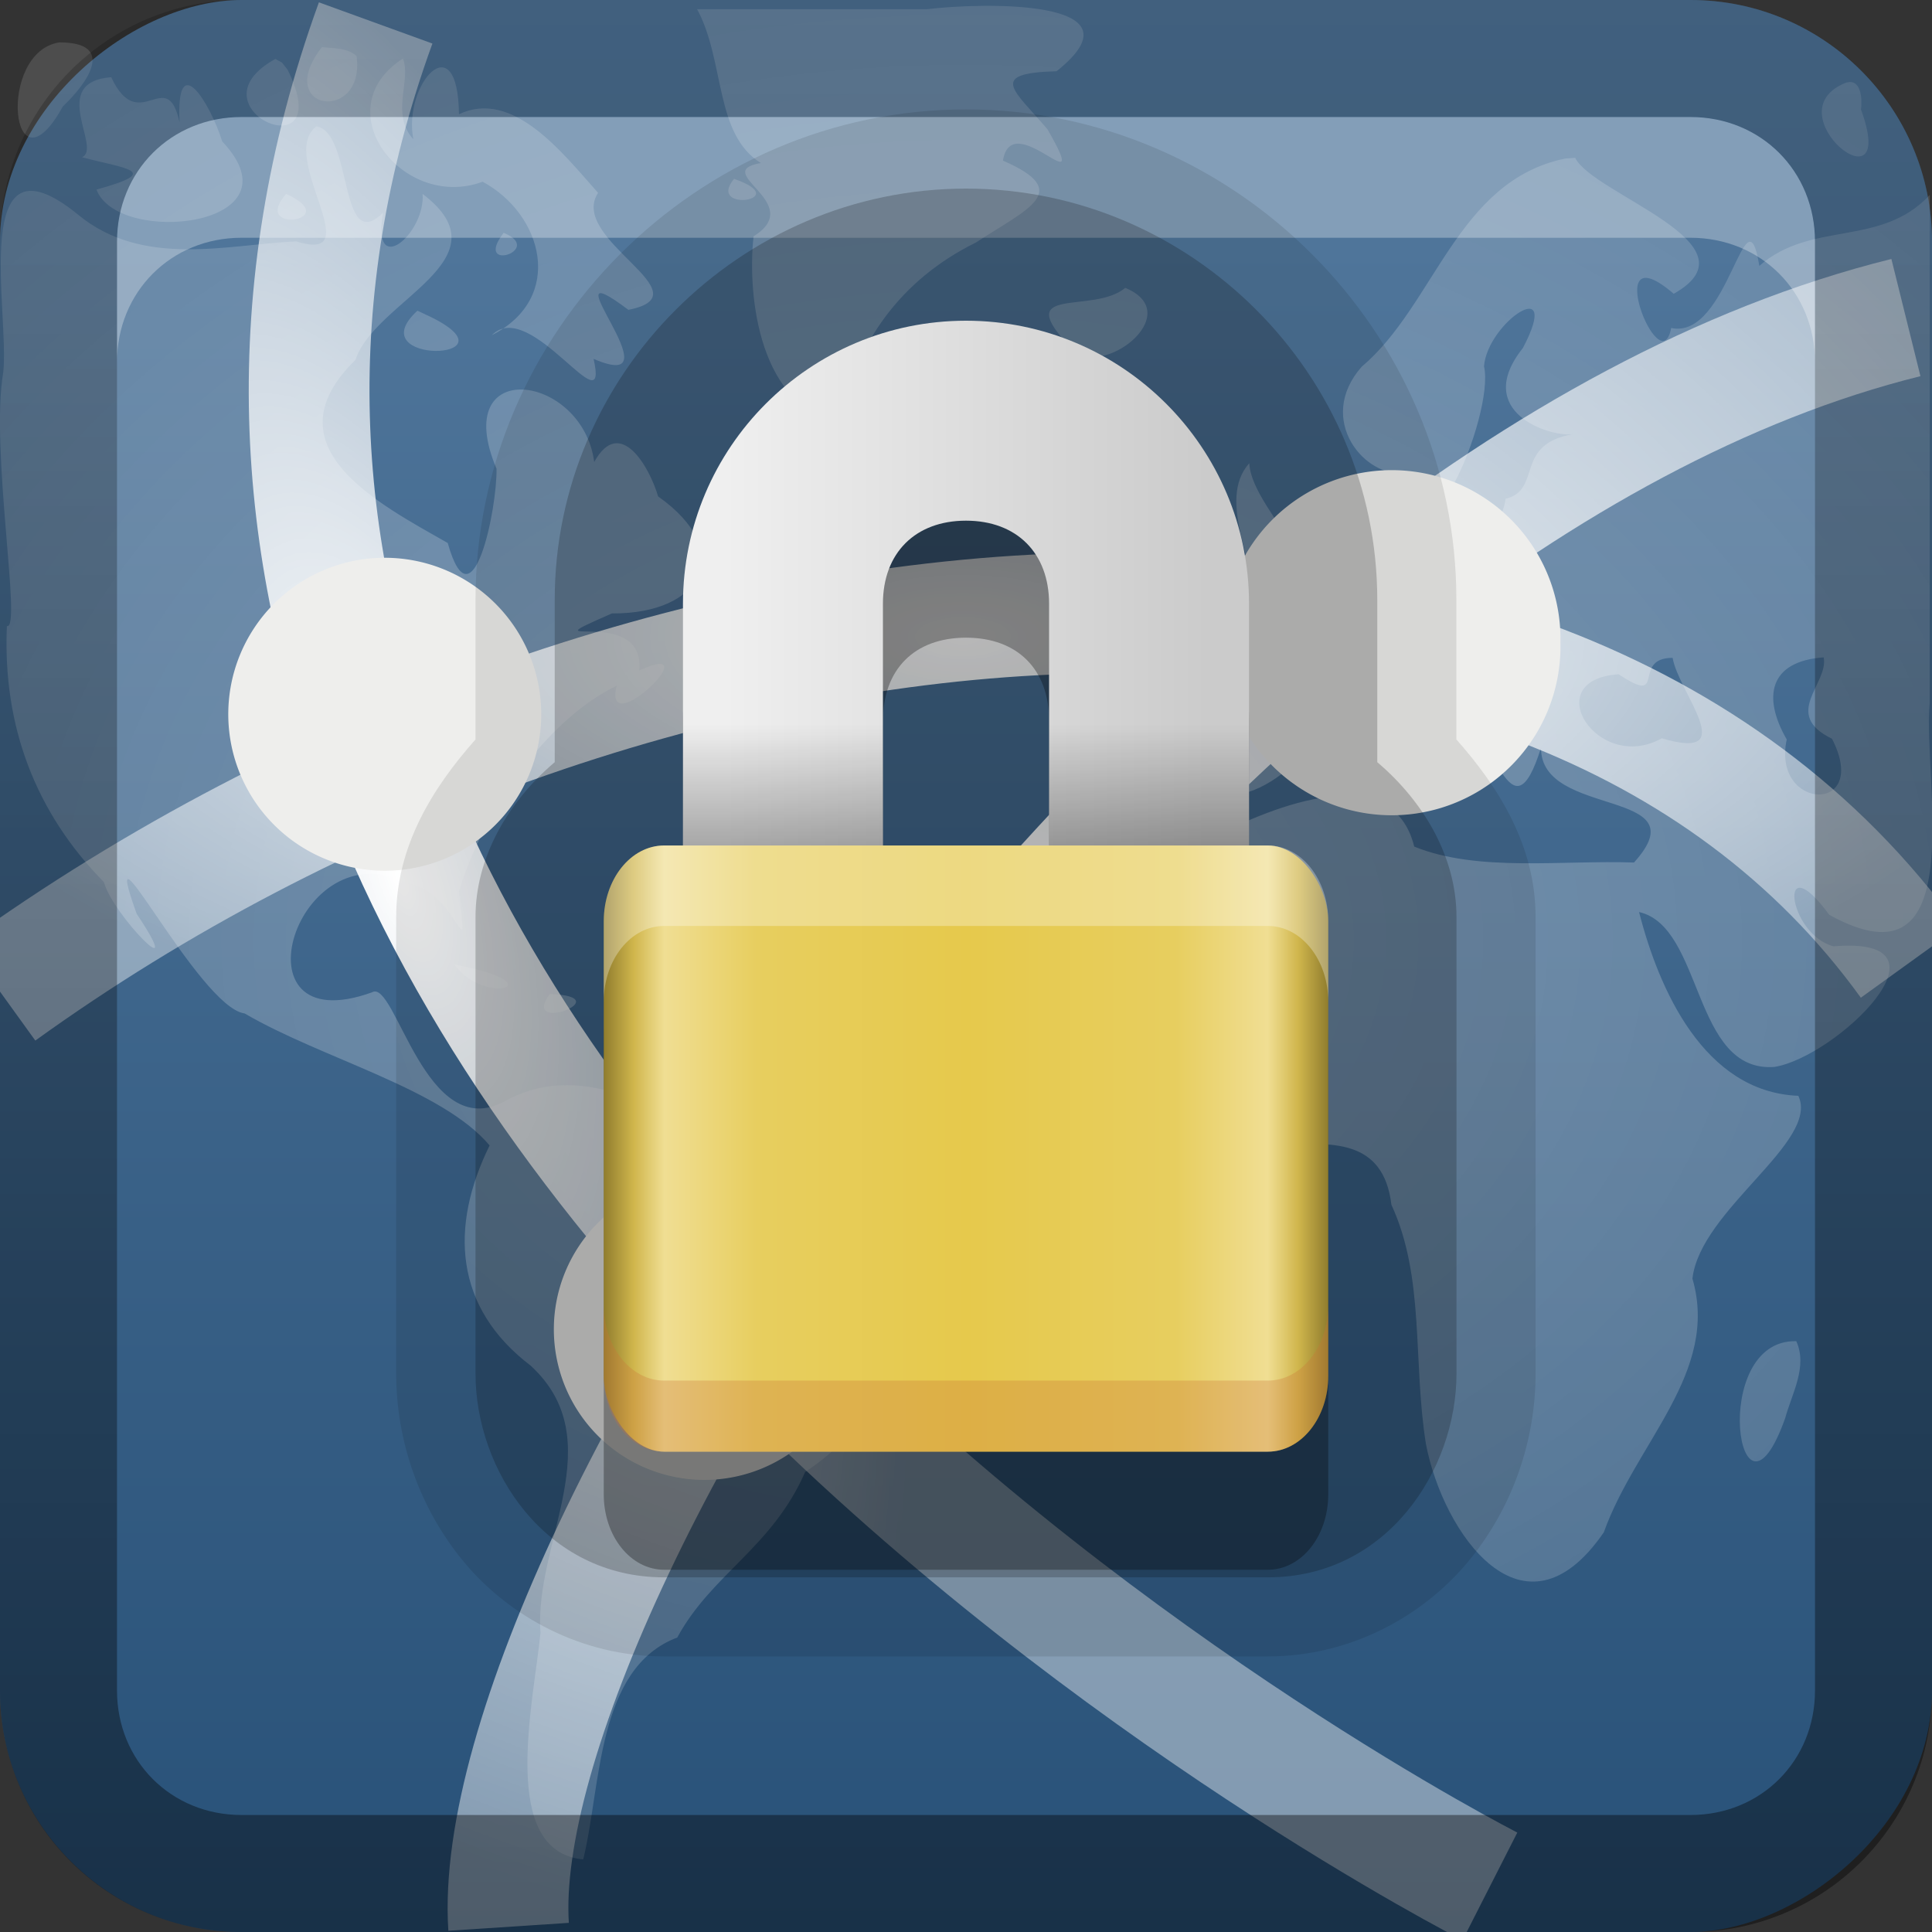 <?xml version="1.0" encoding="UTF-8" standalone="no"?>
<!-- Created with Inkscape (http://www.inkscape.org/) -->

<svg
   xmlns:dc="http://purl.org/dc/elements/1.1/"
   xmlns:cc="http://creativecommons.org/ns#"
   xmlns:rdf="http://www.w3.org/1999/02/22-rdf-syntax-ns#"
   xmlns:svg="http://www.w3.org/2000/svg"
   xmlns="http://www.w3.org/2000/svg"
   xmlns:xlink="http://www.w3.org/1999/xlink"
   xmlns:sodipodi="http://sodipodi.sourceforge.net/DTD/sodipodi-0.dtd"
   xmlns:inkscape="http://www.inkscape.org/namespaces/inkscape"
   width="16"
   height="16"
   id="svg2"
   sodipodi:version="0.32"
   inkscape:version="0.48.1 r9760"
   version="1.0"
   sodipodi:docname="network-vpn.svg"
   inkscape:output_extension="org.inkscape.output.svg.inkscape"
   style="display:inline">
  <rect width="100%" height="100%" fill="#333333" stroke="none"/>
  <defs
     id="defs4">
    <inkscape:perspective
       sodipodi:type="inkscape:persp3d"
       inkscape:vp_x="0 : 8 : 1"
       inkscape:vp_y="0 : 1000 : 0"
       inkscape:vp_z="16 : 8 : 1"
       inkscape:persp3d-origin="8 : 5.3333333 : 1"
       id="perspective35" />
    <linearGradient
       inkscape:collect="always"
       id="linearGradient3327">
      <stop
         style="stop-color:#000000;stop-opacity:1;"
         offset="0"
         id="stop3330" />
      <stop
         style="stop-color:#000000;stop-opacity:0;"
         offset="1"
         id="stop3333" />
    </linearGradient>
    <linearGradient
       id="ButtonColor"
       x1="10.32"
       y1="21"
       x2="10.32"
       y2="0.999"
       gradientUnits="userSpaceOnUse">
      <stop
         style="stop-color:#29669f;stop-opacity:1;"
         offset="0"
         id="stop3189" />
      <stop
         style="stop-color:#88b6e0;stop-opacity:1;"
         offset="1"
         id="stop3191" />
    </linearGradient>
    <linearGradient
       inkscape:collect="always"
       xlink:href="#linearGradient3700-5-1"
       id="linearGradient3204"
       x1="1"
       y1="9"
       x2="15"
       y2="9"
       gradientUnits="userSpaceOnUse"
       gradientTransform="translate(-17,-2)" />
    <linearGradient
       inkscape:collect="always"
       xlink:href="#linearGradient3327"
       id="linearGradient3629"
       x1="0"
       y1="8"
       x2="29.017"
       y2="8"
       gradientUnits="userSpaceOnUse"
       gradientTransform="matrix(0,-1,1,0,0,16)" />
    <linearGradient
       inkscape:collect="always"
       xlink:href="#SVGID_1_-4"
       id="linearGradient3765"
       gradientUnits="userSpaceOnUse"
       gradientTransform="matrix(0.093,0,0,0.041,-26.756,8.025)"
       x1="383.289"
       y1="0"
       x2="383.289"
       y2="218.48" />
    <linearGradient
       id="SVGID_1_-4"
       gradientUnits="userSpaceOnUse"
       x1="383.289"
       y1="0"
       x2="383.289"
       y2="218.48">
      <stop
         offset="0.006"
         style="stop-color:#ED2828"
         id="stop3143-2" />
      <stop
         offset="0.5"
         style="stop-color:#EF3B39"
         id="stop3145-1" />
      <stop
         offset="0.994"
         style="stop-color:#C02126"
         id="stop3147-3" />
    </linearGradient>
    <linearGradient
       y2="180.675"
       x2="175.308"
       y1="73.254"
       x1="175.308"
       gradientUnits="userSpaceOnUse"
       id="linearGradient3749-5">
      <stop
         id="stop3751-8"
         style="stop-color:#000000;stop-opacity:1;"
         offset="0" />
      <stop
         id="stop3753-7"
         style="stop-color:#000000;stop-opacity:0.473;"
         offset="0.994" />
    </linearGradient>
    <linearGradient
       inkscape:collect="always"
       xlink:href="#linearGradient3749-5"
       id="linearGradient3754"
       gradientUnits="userSpaceOnUse"
       gradientTransform="matrix(0.042,0,0,0.034,1.944,0.786)"
       x1="175.308"
       y1="73.254"
       x2="175.308"
       y2="180.675" />
    <linearGradient
       inkscape:collect="always"
       xlink:href="#linearGradient3749-5"
       id="linearGradient3756"
       gradientUnits="userSpaceOnUse"
       gradientTransform="matrix(0.05,0,0,0.034,2.48,0.786)"
       x1="175.308"
       y1="73.254"
       x2="175.308"
       y2="180.675" />
    <linearGradient
       y2="180.675"
       x2="175.308"
       y1="73.254"
       x1="175.308"
       gradientTransform="matrix(0.049,0,0,0.034,3.116,0.786)"
       gradientUnits="userSpaceOnUse"
       id="linearGradient3809"
       xlink:href="#linearGradient3749-5"
       inkscape:collect="always" />
    <inkscape:perspective
       id="perspective3729"
       inkscape:persp3d-origin="0.5 : 0.33333333 : 1"
       inkscape:vp_z="1 : 0.5 : 1"
       inkscape:vp_y="0 : 1000 : 0"
       inkscape:vp_x="0 : 0.5 : 1"
       sodipodi:type="inkscape:persp3d" />
    <linearGradient
       inkscape:collect="always"
       xlink:href="#linearGradient3696"
       id="linearGradient4163"
       x1="6"
       y1="48"
       x2="90"
       y2="48"
       gradientUnits="userSpaceOnUse"
       gradientTransform="translate(-96,0)" />
    <linearGradient
       id="linearGradient3696">
      <stop
         id="stop3698"
         offset="0"
         style="stop-color:#2458a6;stop-opacity:1;" />
      <stop
         id="stop3700"
         offset="1"
         style="stop-color:#598ad4;stop-opacity:1;" />
    </linearGradient>
    <linearGradient
       y2="48"
       x2="90"
       y1="48"
       x1="6"
       gradientTransform="translate(-52.867,-57.253)"
       gradientUnits="userSpaceOnUse"
       id="linearGradient3738"
       xlink:href="#linearGradient3696"
       inkscape:collect="always" />
    <inkscape:perspective
       id="perspective3703"
       inkscape:persp3d-origin="0.5 : 0.33333333 : 1"
       inkscape:vp_z="1 : 0.5 : 1"
       inkscape:vp_y="0 : 1000 : 0"
       inkscape:vp_x="0 : 0.5 : 1"
       sodipodi:type="inkscape:persp3d" />
    <linearGradient
       gradientTransform="matrix(0.194,0,0,0.194,-1.401,-1.946)"
       inkscape:collect="always"
       xlink:href="#linearGradient4099"
       id="linearGradient4113"
       x1="22.111"
       y1="62.984"
       x2="40"
       y2="32"
       gradientUnits="userSpaceOnUse" />
    <linearGradient
       id="linearGradient4099">
      <stop
         style="stop-color:#9ede27;stop-opacity:1;"
         offset="0"
         id="stop4101" />
      <stop
         style="stop-color:#c8f16b;stop-opacity:1;"
         offset="1"
         id="stop4103" />
    </linearGradient>
    <linearGradient
       gradientTransform="matrix(0.194,0,0,0.194,-1.526,-1.946)"
       inkscape:collect="always"
       xlink:href="#linearGradient4099"
       id="linearGradient4105"
       x1="38"
       y1="74"
       x2="70"
       y2="49"
       gradientUnits="userSpaceOnUse" />
    <linearGradient
       id="linearGradient3712">
      <stop
         style="stop-color:#9ede27;stop-opacity:1;"
         offset="0"
         id="stop3714" />
      <stop
         style="stop-color:#c8f16b;stop-opacity:1;"
         offset="1"
         id="stop3716" />
    </linearGradient>
    <linearGradient
       inkscape:collect="always"
       xlink:href="#linearGradient3799-3"
       id="linearGradient3746"
       gradientUnits="userSpaceOnUse"
       x1="56.037"
       y1="49.333"
       x2="56.037"
       y2="13.593"
       gradientTransform="matrix(0.265,0,0,0.265,-0.349,-3.708)" />
    <linearGradient
       id="linearGradient3799-3">
      <stop
         style="stop-color:#1a1a1a;stop-opacity:1;"
         offset="0"
         id="stop3801-3" />
      <stop
         style="stop-color:#000000;stop-opacity:1;"
         offset="1"
         id="stop3803-2" />
    </linearGradient>
    <linearGradient
       y2="13.593"
       x2="56.037"
       y1="49.333"
       x1="56.037"
       gradientTransform="matrix(0.194,0,0,0.194,-1.34,-1.884)"
       gradientUnits="userSpaceOnUse"
       id="linearGradient3726"
       xlink:href="#linearGradient3799-3"
       inkscape:collect="always" />
    <inkscape:perspective
       id="perspective3736"
       inkscape:persp3d-origin="0.5 : 0.33333333 : 1"
       inkscape:vp_z="1 : 0.5 : 1"
       inkscape:vp_y="0 : 1000 : 0"
       inkscape:vp_x="0 : 0.5 : 1"
       sodipodi:type="inkscape:persp3d" />
    <radialGradient
       inkscape:collect="always"
       xlink:href="#linearGradient3784-2"
       id="radialGradient3758"
       gradientUnits="userSpaceOnUse"
       gradientTransform="matrix(1.046,0.082,-0.052,0.91,0.849,1.34)"
       cx="49.581"
       cy="67.041"
       fx="49.581"
       fy="67.041"
       r="10" />
    <linearGradient
       id="linearGradient3784-2">
      <stop
         id="stop3786-4"
         offset="0"
         style="stop-color:#a0a0a0;stop-opacity:1;" />
      <stop
         id="stop3790-2"
         offset="1"
         style="stop-color:#1a1a1a;stop-opacity:1;" />
    </linearGradient>
    <radialGradient
       r="10"
       fy="67.041"
       fx="49.581"
       cy="67.041"
       cx="49.581"
       gradientTransform="matrix(1.046,0.082,-0.052,0.91,0.849,1.34)"
       gradientUnits="userSpaceOnUse"
       id="radialGradient3745"
       xlink:href="#linearGradient3784-2"
       inkscape:collect="always" />
    <radialGradient
       inkscape:collect="always"
       xlink:href="#linearGradient3784-2"
       id="radialGradient3698"
       cx="10.117"
       cy="6.534"
       fx="10.117"
       fy="6.534"
       r="2.649"
       gradientTransform="matrix(0.605,-0.183,0.133,0.441,0.819,7.7)"
       gradientUnits="userSpaceOnUse" />
    <inkscape:perspective
       id="perspective2887"
       inkscape:persp3d-origin="0.5 : 0.33333333 : 1"
       inkscape:vp_z="1 : 0.5 : 1"
       inkscape:vp_y="0 : 1000 : 0"
       inkscape:vp_x="0 : 0.5 : 1"
       sodipodi:type="inkscape:persp3d" />
    <linearGradient
       inkscape:collect="always"
       xlink:href="#linearGradient3187"
       id="linearGradient3216"
       x1="-6.437"
       y1="25.062"
       x2="-6.437"
       y2="5.056"
       gradientUnits="userSpaceOnUse"
       gradientTransform="translate(16.937,-4.063)" />
    <linearGradient
       id="linearGradient3187">
      <stop
         style="stop-color:#1567b3;stop-opacity:1;"
         offset="0"
         id="stop3189-5" />
      <stop
         style="stop-color:#67aeed;stop-opacity:1;"
         offset="1"
         id="stop3191-1" />
    </linearGradient>
    <linearGradient
       y2="5.056"
       x2="-6.437"
       y1="25.062"
       x1="-6.437"
       gradientTransform="translate(-9.769,-11.537)"
       gradientUnits="userSpaceOnUse"
       id="linearGradient2896"
       xlink:href="#linearGradient3187"
       inkscape:collect="always" />
    <inkscape:perspective
       id="perspective2906"
       inkscape:persp3d-origin="0.5 : 0.33333333 : 1"
       inkscape:vp_z="1 : 0.5 : 1"
       inkscape:vp_y="0 : 1000 : 0"
       inkscape:vp_x="0 : 0.5 : 1"
       sodipodi:type="inkscape:persp3d" />
    <radialGradient
       inkscape:collect="always"
       xlink:href="#linearGradient5226"
       id="radialGradient4111"
       gradientUnits="userSpaceOnUse"
       gradientTransform="matrix(0.241,0.003,-0.003,0.199,-7.313,-5.241)"
       cx="65.236"
       cy="63.183"
       fx="65.236"
       fy="63.183"
       r="43.77" />
    <linearGradient
       id="linearGradient5226">
      <stop
         style="stop-color:#ffffff;stop-opacity:1;"
         offset="0"
         id="stop5228" />
      <stop
         style="stop-color:#ffffff;stop-opacity:0.414;"
         offset="1"
         id="stop5230" />
    </linearGradient>
    <radialGradient
       inkscape:collect="always"
       xlink:href="#linearGradient5226"
       id="radialGradient4114"
       gradientUnits="userSpaceOnUse"
       gradientTransform="matrix(-0.128,0.037,0.105,0.319,2.203,-17.063)"
       cx="49.234"
       cy="70.608"
       fx="49.234"
       fy="70.608"
       r="25.484" />
    <linearGradient
       id="linearGradient2915">
      <stop
         style="stop-color:#ffffff;stop-opacity:1;"
         offset="0"
         id="stop2917" />
      <stop
         style="stop-color:#ffffff;stop-opacity:0.414;"
         offset="1"
         id="stop2919" />
    </linearGradient>
    <radialGradient
       inkscape:collect="always"
       xlink:href="#linearGradient5226"
       id="radialGradient4102"
       gradientUnits="userSpaceOnUse"
       gradientTransform="matrix(0.156,0,0,0.064,-1.99,5.132)"
       cx="63.875"
       cy="2.217"
       fx="63.875"
       fy="2.217"
       r="58.375" />
    <linearGradient
       id="linearGradient2922">
      <stop
         style="stop-color:#ffffff;stop-opacity:1;"
         offset="0"
         id="stop2924" />
      <stop
         style="stop-color:#ffffff;stop-opacity:0.414;"
         offset="1"
         id="stop2926" />
    </linearGradient>
    <radialGradient
       inkscape:collect="always"
       xlink:href="#linearGradient5226"
       id="radialGradient3180"
       gradientUnits="userSpaceOnUse"
       gradientTransform="matrix(0.26,0,0,0.2,-5.577,-1.707)"
       cx="63.98"
       cy="61.949"
       fx="63.98"
       fy="61.949"
       r="58.02" />
    <linearGradient
       id="linearGradient2929">
      <stop
         style="stop-color:#ffffff;stop-opacity:1;"
         offset="0"
         id="stop2931" />
      <stop
         style="stop-color:#ffffff;stop-opacity:0.414;"
         offset="1"
         id="stop2933" />
    </linearGradient>
    <radialGradient
       r="58.02"
       fy="61.949"
       fx="63.98"
       cy="61.949"
       cx="63.98"
       gradientTransform="matrix(0.207,0,0,0.16,-5.248,-2.126)"
       gradientUnits="userSpaceOnUse"
       id="radialGradient2942"
       xlink:href="#linearGradient5226"
       inkscape:collect="always" />
    <linearGradient
       y2="80"
       x2="56"
       y1="16"
       x1="56"
       gradientTransform="matrix(0.18,0,0,0.18,3.373,3.014)"
       gradientUnits="userSpaceOnUse"
       id="linearGradient3907"
       xlink:href="#linearGradient4121-9"
       inkscape:collect="always" />
    <linearGradient
       gradientUnits="userSpaceOnUse"
       y2="19.387"
       x2="11.999"
       y1="0.922"
       x1="11.999"
       gradientTransform="scale(0.922,1.085)"
       id="linearGradient4121-9">
      <stop
         id="stop4123-5"
         offset="0"
         style="stop-color:#313233;stop-opacity:1" />
      <stop
         id="stop4125-7"
         offset="1"
         style="stop-color:#23486a;stop-opacity:1" />
    </linearGradient>
    <linearGradient
       y2="80"
       x2="56"
       y1="16"
       x1="56"
       gradientTransform="matrix(0.177,0,0,0.177,-0.478,-0.831)"
       gradientUnits="userSpaceOnUse"
       id="linearGradient3959"
       xlink:href="#linearGradient4121-9"
       inkscape:collect="always" />
    <linearGradient
       inkscape:collect="always"
       xlink:href="#linearGradient4121-9"
       id="linearGradient3877"
       gradientUnits="userSpaceOnUse"
       gradientTransform="matrix(0.177,0,0,0.177,-0.478,0.169)"
       x1="56"
       y1="16"
       x2="56"
       y2="80" />
    <linearGradient
       inkscape:collect="always"
       xlink:href="#linearGradient4121-9"
       id="linearGradient3879"
       gradientUnits="userSpaceOnUse"
       gradientTransform="matrix(0.177,0,0,0.177,-0.478,-0.831)"
       x1="56"
       y1="16"
       x2="56"
       y2="80" />
    <linearGradient
       inkscape:collect="always"
       xlink:href="#linearGradient4121-9"
       id="linearGradient3884"
       gradientUnits="userSpaceOnUse"
       gradientTransform="matrix(0.177,0,0,0.177,-0.478,0.169)"
       x1="56"
       y1="16"
       x2="56"
       y2="80" />
    <linearGradient
       inkscape:collect="always"
       xlink:href="#linearGradient4121-9"
       id="linearGradient3888"
       gradientUnits="userSpaceOnUse"
       gradientTransform="matrix(0.177,0,0,0.177,-0.478,-0.831)"
       x1="56"
       y1="16"
       x2="56"
       y2="80" />
    <linearGradient
       inkscape:collect="always"
       xlink:href="#linearGradient3956"
       id="linearGradient4024"
       gradientUnits="userSpaceOnUse"
       gradientTransform="matrix(0.25,0,0,0.25,0,-2)"
       spreadMethod="reflect"
       x1="48"
       y1="41"
       x2="60"
       y2="41" />
    <linearGradient
       id="linearGradient3956">
      <stop
         id="stop3958"
         offset="0"
         style="stop-color:#e6c94c;stop-opacity:1;" />
      <stop
         style="stop-color:#e7ce5f;stop-opacity:1"
         offset="0.578"
         id="stop3966" />
      <stop
         style="stop-color:#f0de93;stop-opacity:1"
         offset="0.833"
         id="stop3960" />
      <stop
         id="stop3962"
         offset="0.917"
         style="stop-color:#d0b64c;stop-opacity:1" />
      <stop
         id="stop3964"
         offset="1"
         style="stop-color:#907d2e;stop-opacity:1" />
    </linearGradient>
    <linearGradient
       gradientTransform="translate(-4,-1)"
       inkscape:collect="always"
       xlink:href="#linearGradient4195"
       id="linearGradient4201"
       x1="13"
       y1="8"
       x2="13"
       y2="7"
       gradientUnits="userSpaceOnUse" />
    <linearGradient
       inkscape:collect="always"
       id="linearGradient4195">
      <stop
         style="stop-color:#000000;stop-opacity:1;"
         offset="0"
         id="stop4197" />
      <stop
         style="stop-color:#000000;stop-opacity:0;"
         offset="1"
         id="stop4199" />
    </linearGradient>
    <linearGradient
       inkscape:collect="always"
       xlink:href="#linearGradient3977"
       id="linearGradient4191"
       x1="10"
       y1="9.5"
       x2="14"
       y2="9.5"
       gradientUnits="userSpaceOnUse"
       gradientTransform="matrix(-1,0,0,1,0,-3)" />
    <linearGradient
       id="linearGradient3977">
      <stop
         style="stop-color:#cbcbcb;stop-opacity:1"
         offset="0"
         id="stop3979" />
      <stop
         style="stop-color:#efefef;stop-opacity:1"
         offset="1"
         id="stop3981" />
    </linearGradient>
    <linearGradient
       inkscape:collect="always"
       xlink:href="#linearGradient3956"
       id="linearGradient3611"
       gradientUnits="userSpaceOnUse"
       gradientTransform="matrix(0.25,0,0,0.25,0,-2)"
       spreadMethod="reflect"
       x1="48"
       y1="41"
       x2="60"
       y2="41" />
    <linearGradient
       inkscape:collect="always"
       xlink:href="#linearGradient3956"
       id="linearGradient3616"
       gradientUnits="userSpaceOnUse"
       gradientTransform="matrix(0.25,0,0,0.314,-4,-5.548)"
       spreadMethod="reflect"
       x1="48"
       y1="41"
       x2="60"
       y2="41" />
    <linearGradient
       inkscape:collect="always"
       xlink:href="#linearGradient3977"
       id="linearGradient3618"
       gradientUnits="userSpaceOnUse"
       gradientTransform="matrix(-1,0,0,1,20,-3)"
       x1="10"
       y1="9.5"
       x2="14"
       y2="9.5" />
    <linearGradient
       inkscape:collect="always"
       xlink:href="#linearGradient4195"
       id="linearGradient4407"
       gradientUnits="userSpaceOnUse"
       gradientTransform="translate(-24,-1)"
       x1="13"
       y1="8"
       x2="13"
       y2="7" />
    <linearGradient
       inkscape:collect="always"
       xlink:href="#linearGradient4195"
       id="linearGradient4411"
       gradientUnits="userSpaceOnUse"
       gradientTransform="translate(-24,-1)"
       x1="13"
       y1="8"
       x2="13"
       y2="7" />
    <linearGradient
       inkscape:collect="always"
       xlink:href="#linearGradient3977"
       id="linearGradient4415"
       gradientUnits="userSpaceOnUse"
       gradientTransform="matrix(-1,0,0,1,0,-3)"
       x1="10"
       y1="9.5"
       x2="14"
       y2="9.5" />
    <linearGradient
       inkscape:collect="always"
       xlink:href="#linearGradient4195"
       id="linearGradient4427"
       gradientUnits="userSpaceOnUse"
       gradientTransform="translate(-24,-1)"
       x1="13"
       y1="8"
       x2="13"
       y2="7" />
    <linearGradient
       inkscape:collect="always"
       xlink:href="#linearGradient3956"
       id="linearGradient4429"
       gradientUnits="userSpaceOnUse"
       gradientTransform="matrix(0.25,0,0,0.25,0,-2)"
       spreadMethod="reflect"
       x1="48"
       y1="41"
       x2="60"
       y2="41" />
    <linearGradient
       inkscape:collect="always"
       xlink:href="#linearGradient3956"
       id="linearGradient4434"
       gradientUnits="userSpaceOnUse"
       gradientTransform="matrix(0.25,0,0,0.314,-24,-5.548)"
       spreadMethod="reflect"
       x1="48"
       y1="41"
       x2="60"
       y2="41" />
    <linearGradient
       y2="5.988"
       x2="48"
       y1="90"
       x1="48"
       gradientUnits="userSpaceOnUse"
       id="linearGradient3390"
       xlink:href="#linearGradient3700-5-1"
       inkscape:collect="always" />
    <linearGradient
       id="linearGradient3700-5-1">
      <stop
         style="stop-color:#285178;stop-opacity:1;"
         offset="0"
         id="stop3702-0-2" />
      <stop
         style="stop-color:#4f759a;stop-opacity:1;"
         offset="1"
         id="stop3704-4-9" />
    </linearGradient>
  </defs>
  <sodipodi:namedview
     id="base"
     pagecolor="#ffffff"
     bordercolor="#e7e7e7"
     borderopacity="1"
     inkscape:pageopacity="0.0"
     inkscape:pageshadow="2"
     inkscape:zoom="28.458771"
     inkscape:cx="-10.148693"
     inkscape:cy="9.5914517"
     inkscape:document-units="px"
     inkscape:current-layer="layer1"
     showgrid="true"
     inkscape:showpageshadow="false"
     showguides="false"
     inkscape:guide-bbox="true"
     inkscape:window-width="1920"
     inkscape:window-height="1030"
     inkscape:window-x="0"
     inkscape:window-y="25"
     inkscape:window-maximized="1"
     inkscape:snap-global="false">
    <sodipodi:guide
       orientation="1,0"
       position="0,112"
       id="guide2383" />
    <sodipodi:guide
       orientation="0,1"
       position="26.278,128"
       id="guide2385" />
    <sodipodi:guide
       orientation="1,0"
       position="128,54.082"
       id="guide2387" />
    <sodipodi:guide
       orientation="0,1"
       position="78.156,0"
       id="guide2389" />
    <sodipodi:guide
       orientation="0,1"
       position="60.864,64.085"
       id="guide2391" />
    <inkscape:grid
       type="xygrid"
       id="grid3672"
       visible="true"
       enabled="true" />
  </sodipodi:namedview>
  <g
     inkscape:label="Button"
     inkscape:groupmode="layer"
     id="layer1">
    <rect
       ry="2"
       rx="2"
       y="0"
       x="-16"
       height="16"
       width="16"
       id="rect3196"
       style="fill:url(#linearGradient3204);fill-opacity:1.0;fill-rule:nonzero;stroke:none"
       transform="matrix(0,-1,1,0,0,0)" />
    <path
       style="fill:#ffffff;fill-opacity:1;fill-rule:nonzero;stroke:none;opacity:0.3"
       d="M 2 0.969 C 1.417 0.969 0.969 1.417 0.969 2 L 0.969 3 C 0.969 2.417 1.417 1.969 2 1.969 L 14 1.969 C 14.583 1.969 15.031 2.417 15.031 3 L 15.031 2 C 15.031 1.417 14.583 0.969 14 0.969 L 2 0.969 z "
       id="path2843" />
    <path
       style="opacity:0.3;fill:url(#radialGradient2942);fill-opacity:1;stroke:none;display:inline"
       d="M 5.773,0.076 C 6.005,0.503 5.915,1.111 6.301,1.35 5.871,1.426 6.686,1.678 6.241,1.957 6.194,2.356 6.246,3.339 6.937,3.497 7.098,2.837 7.449,2.321 8.083,2.008 8.513,1.726 8.893,1.586 8.306,1.33 8.381,0.87 9.065,1.751 8.675,1.071 8.401,0.747 8.171,0.606 8.75,0.59 9.513,-0.018 8.11,0.023 7.679,0.076 c -0.635,0 -1.27,0 -1.906,0 z M 0.492,0.351 C -0.031,0.43 0.09,1.662 0.521,0.881 0.721,0.692 0.968,0.351 0.492,0.351 z M 2.666,0.39 C 2.253,0.921 3.028,1.026 2.953,0.465 2.878,0.394 2.76,0.401 2.666,0.39 z m 0.67,0.095 C 2.684,0.908 3.337,1.749 3.997,1.505 4.495,1.773 4.683,2.465 4.073,2.776 4.391,2.451 5.049,3.564 4.916,2.972 5.651,3.289 4.478,2.02 5.204,2.566 5.862,2.436 4.7,1.984 4.953,1.597 4.656,1.263 4.247,0.735 3.801,0.946 3.792,0.188 3.336,0.696 3.423,1.153 3.232,0.944 3.408,0.666 3.337,0.484 z m -1.057,0.004 C 1.539,0.899 2.813,1.445 2.382,0.578 l -0.047,-0.06 -0.055,-0.03 -10e-8,8e-8 z M 0.921,0.639 C 0.395,0.681 0.85,1.229 0.679,1.302 1.027,1.396 1.362,1.415 0.799,1.57 0.974,2.041 2.511,1.882 1.84,1.171 1.743,0.857 1.456,0.389 1.487,1.013 1.381,0.529 1.152,1.135 0.921,0.639 z M 15.284,0.686 c -0.618,0.25 0.449,1.099 0.128,0.221 0.011,-0.08 0.005,-0.265 -0.128,-0.221 z M 2.619,1.047 C 2.294,1.298 3.073,2.192 2.452,1.999 1.893,2.024 1.184,2.222 0.647,1.778 -0.264,1.035 0.081,2.594 0.027,3.082 -0.083,3.724 0.184,5.222 0.057,5.185 0.021,6.019 0.297,6.732 0.861,7.306 0.933,7.577 1.569,8.221 1.132,7.568 0.788,6.611 1.647,8.344 2.026,8.393 2.672,8.77 3.657,9.015 4.055,9.486 3.723,10.158 3.76,10.827 4.394,11.309 5.07,11.931 4.42,12.775 4.476,13.523 4.419,14.102 4.128,15.332 4.83,15.399 4.98,14.792 4.939,13.814 5.609,13.561 5.892,13.037 6.395,12.816 6.668,12.19 7.215,11.833 7.692,11.087 7.559,10.408 7.098,10.004 6.273,10.287 6.176,9.573 5.575,9.268 4.873,8.742 4.188,9.116 3.522,9.49 3.275,8.1 3.081,8.218 1.897,8.645 2.456,6.843 3.378,7.317 3.79,7.377 3.891,8.098 3.8,7.386 3.997,6.725 4.518,5.964 5.108,5.678 4.983,6.162 5.896,5.279 5.294,5.552 5.348,4.99 4.301,5.416 5.068,5.08 5.813,5.086 6.1,4.57 5.45,4.111 5.381,3.873 5.136,3.437 4.921,3.826 4.824,3.089 3.716,2.945 4.112,3.882 4.118,4.211 3.912,5.223 3.708,4.497 3.141,4.173 2.207,3.7 2.944,2.98 3.104,2.486 4.218,2.151 3.5,1.606 3.523,1.937 3.073,2.315 3.172,1.762 2.804,2.122 2.924,1.091 2.619,1.047 z M 12.963,1.313 c -0.896,0.183 -1.079,1.212 -1.686,1.724 -0.385,0.436 0.025,0.935 0.38,0.881 0.093,0.995 0.726,-0.479 0.633,-0.884 0.027,-0.363 0.654,-0.783 0.322,-0.152 -0.423,0.53 0.227,0.743 0.419,0.713 -0.497,0.082 -0.256,0.463 -0.563,0.536 -0.059,0.545 -1.168,0.508 -0.963,-0.138 -0.089,0.663 -0.618,0.942 -1.168,1.284 0.476,0.491 -0.068,0.612 -0.48,0.765 -0.063,0.928 0.854,0.5 1.084,-0.036 0.536,-0.705 1.066,0.595 1.013,0.516 0.608,-0.196 -0.668,-1.112 0.088,-0.692 0.338,0.235 0.471,1.156 0.72,0.363 -0.004,0.588 1.332,0.328 0.77,0.95 C 12.936,7.122 12.234,7.224 11.712,7.011 11.53,6.273 10.537,6.681 10.064,6.925 9.542,7.482 8.933,8.362 9.431,9.12 9.808,10.059 11.393,8.887 11.523,9.977 c 0.279,0.605 0.176,1.296 0.286,1.982 0.141,0.738 0.809,1.698 1.473,0.731 0.268,-0.746 0.959,-1.327 0.734,-2.101 0.065,-0.571 1.056,-1.134 0.877,-1.514 -0.782,-0.031 -1.156,-0.884 -1.319,-1.522 0.535,0.122 0.44,1.332 1.12,1.283 0.511,-0.081 1.561,-1.089 0.491,-0.999 -0.382,-0.099 -0.468,-0.851 -0.036,-0.261 1.183,0.654 0.773,-1.112 0.832,-1.753 0,-1.403 0,-2.805 0,-4.208 C 15.575,2.051 15.001,1.823 14.57,2.202 14.458,1.517 14.317,2.82 13.84,2.716 13.751,3.192 13.241,1.899 13.861,2.433 14.591,2.022 13.188,1.607 13.045,1.307 l -0.082,0.006 10e-7,-1e-7 z M 6.079,1.481 c -0.235,0.285 0.509,0.176 0,0 z M 2.37,1.606 c -0.301,0.339 0.49,0.223 0,0 z m 1.801,0.322 c -0.258,0.337 0.347,0.143 0,0 z M 9.319,2.384 C 9.05,2.609 8.359,2.35 8.873,2.884 9.113,3.155 9.839,2.599 9.319,2.384 z M 3.457,2.573 C 2.963,3.025 4.312,2.992 3.568,2.625 3.531,2.608 3.494,2.59 3.457,2.573 z m 6.889,1.263 c -0.279,0.314 0.082,0.86 0.02,1.174 0.924,-0.118 -3.59e-4,-0.741 -0.02,-1.174 z m -0.254,0.494 c -0.551,0.124 -0.032,0.845 0.067,0.193 0.006,-0.053 0.028,-0.188 -0.067,-0.193 z M 5.898,4.885 C 5.154,5.22 6.511,5.78 6.013,5.137 l -0.079,-0.121 -0.035,-0.131 -1e-7,0 z m 9.205,0.559 c 0.044,0.217 -0.353,0.469 0.069,0.674 0.323,0.632 -0.502,0.597 -0.375,0.006 -0.203,-0.352 -0.146,-0.648 0.306,-0.68 z m -1.251,0.004 c 0.048,0.288 0.574,0.864 -0.09,0.666 -0.531,0.298 -1.033,-0.485 -0.357,-0.53 0.409,0.272 0.099,-0.137 0.448,-0.136 z m -2.42,0.705 c -0.309,0.183 0.231,0.306 0,0 z M 3.762,7.987 c 0.237,0.328 0.777,0.185 0.159,0.034 -0.053,-0.011 -0.106,-0.023 -0.159,-0.034 z m 0.791,0.245 c -0.252,0.341 0.597,0.021 0,0 z M 14.876,11.107 c -0.732,-0.018 -0.479,1.726 -0.092,0.638 0.055,-0.203 0.188,-0.426 0.092,-0.638 z"
       id="path3175" />
    <path
       style="fill:none;stroke:url(#radialGradient4102);stroke-width:1;stroke-linecap:butt;stroke-linejoin:miter;stroke-miterlimit:4;stroke-opacity:1;stroke-dasharray:none;display:inline"
       d="M 0,8.212 C 5.203,4.461 12.74,3.708 15.816,7.97"
       id="path3577"
       sodipodi:nodetypes="cc" />
    <path
       style="fill:none;stroke:url(#radialGradient4114);stroke-width:1;stroke-linecap:butt;stroke-linejoin:miter;stroke-miterlimit:4;stroke-opacity:1;stroke-dasharray:none;display:inline"
       d="M 3.111,0.19 C -0.179,9.253 12.339,15.622 12.339,15.622"
       id="path3583"
       sodipodi:nodetypes="cc"
       inkscape:connector-curvature="0" />
    <path
       style="fill:none;stroke:url(#radialGradient4111);stroke-width:1;stroke-linecap:butt;stroke-linejoin:miter;stroke-miterlimit:4;stroke-opacity:1;stroke-dasharray:none;display:inline"
       d="M 4.212,15.957 C 4.015,12.957 9.73,4.131 15.784,2.63"
       id="path3581"
       sodipodi:nodetypes="cc" />
    <path
       sodipodi:type="arc"
       style="fill:#eeeeec;fill-opacity:1;fill-rule:evenodd;stroke:none;display:inline"
       id="path4125"
       sodipodi:cx="6.25"
       sodipodi:cy="8.375"
       sodipodi:rx="1.8125"
       sodipodi:ry="1.8125"
       d="m 8.062,8.375 a 1.812,1.812 0 1 1 -3.625,0 1.812,1.812 0 1 1 3.625,0 z"
       transform="matrix(0.715,0,0,0.715,-1.282,-0.073)" />
    <path
       sodipodi:type="arc"
       style="fill:#eeeeec;fill-opacity:1;fill-rule:evenodd;stroke:none;display:inline"
       id="path4127"
       sodipodi:cx="14.8125"
       sodipodi:cy="7.625"
       sodipodi:rx="1.9375"
       sodipodi:ry="1.9375"
       d="m 16.75,7.625 a 1.938,1.938 0 1 1 -3.875,0 1.938,1.938 0 1 1 3.875,0 z"
       transform="matrix(0.721,0,0,0.721,0.846,-0.175)" />
    <path
       transform="matrix(0.798,0,0,0.798,-1.498,0.236)"
       sodipodi:type="arc"
       style="fill:#eeeeec;fill-opacity:1;fill-rule:evenodd;stroke:none;display:inline"
       id="path4129"
       sodipodi:cx="9.1875"
       sodipodi:cy="13.5"
       sodipodi:rx="1.5625"
       sodipodi:ry="1.5625"
       d="m 10.75,13.5 a 1.562,1.562 0 1 1 -3.125,0 1.562,1.562 0 1 1 3.125,0 z" />
    <path
       style="opacity:0.4;fill:url(#linearGradient3629);fill-opacity:1;fill-rule:nonzero;stroke:none"
       d="m 0,14 c 0,1.108 0.892,2 2,2 l 12,0 c 1.108,0 2,-0.892 2,-2 L 16,2 C 16,0.892 15.108,0 14,0 L 2,0 C 0.892,0 0,0.892 0,2 l 0,12 z m 0.969,0 0,-12 C 0.969,1.417 1.417,0.969 2,0.969 l 12,0 c 0.583,0 1.031,0.448 1.031,1.031 l 0,12 c 0,0.583 -0.448,1.031 -1.031,1.031 l -12,0 C 1.417,15.031 0.969,14.583 0.969,14 z"
       id="rect2835" />
    <path
       sodipodi:type="inkscape:offset"
       inkscape:radius="1.0594143"
       inkscape:original="M 8 2.625 C 6.713088 2.625 5.65625 3.6818382 5.65625 4.96875 L 5.65625 6.96875 L 5.5 6.96875 C 5.223 6.96875 5 7.246183 5 7.59375 L 5 8.25 L 5 10.78125 L 5 11.375 C 5 11.722567 5.223 12 5.5 12 L 10.5 12 C 10.777 12 11 11.722567 11 11.375 L 11 10.78125 L 11 7.59375 C 11 7.246183 10.777 6.96875 10.5 6.96875 L 10.34375 6.96875 L 10.34375 4.96875 C 10.34375 3.6818382 9.286912 2.625 8 2.625 z M 8 4.28125 C 8.425812 4.28125 8.6875 4.5429372 8.6875 4.96875 L 8.6875 6.96875 L 7.3125 6.96875 L 7.3125 4.96875 C 7.3125 4.5429372 7.574188 4.28125 8 4.28125 z "
       style="opacity:0.2;color:#000000;fill:#000000;fill-opacity:1;fill-rule:nonzero;stroke:none;stroke-width:2;marker:none;visibility:visible;display:inline;overflow:visible;enable-background:accumulate"
       id="path4441"
       d="m 8,1.562 c -1.867,0 -3.406,1.539 -3.406,3.406 l 0,1.344 C 4.204,6.643 3.938,7.105 3.938,7.594 l 0,0.656 0,2.531 0,0.594 c 0,0.801 0.578,1.688 1.562,1.688 l 5,0 c 0.984,0 1.562,-0.887 1.562,-1.688 l 0,-0.594 0,-3.188 c 0,-0.488 -0.266,-0.95 -0.656,-1.281 l 0,-1.344 C 11.406,3.102 9.867,1.562 8,1.562 z" />
    <path
       sodipodi:type="inkscape:offset"
       inkscape:radius="0.64545012"
       inkscape:original="M 8 1.5625 C 6.1330797 1.5625 4.59375 3.1018299 4.59375 4.96875 L 4.59375 6.3125 C 4.2036968 6.6432914 3.9375 7.1054968 3.9375 7.59375 L 3.9375 8.25 L 3.9375 10.78125 L 3.9375 11.375 C 3.9375 12.175716 4.5156198 13.0625 5.5 13.0625 L 10.5 13.0625 C 11.48438 13.0625 12.0625 12.175716 12.0625 11.375 L 12.0625 10.78125 L 12.0625 7.59375 C 12.0625 7.1054968 11.796303 6.6432914 11.40625 6.3125 L 11.40625 4.96875 C 11.40625 3.1018299 9.8669203 1.5625 8 1.5625 z "
       style="opacity:0.1;color:#000000;fill:#000000;fill-opacity:1;fill-rule:nonzero;stroke:none;stroke-width:2;marker:none;visibility:visible;display:inline;overflow:visible;enable-background:accumulate"
       id="path4445"
       d="m 8,0.906 c -2.222,0 -4.062,1.841 -4.062,4.062 l 0,1.156 C 3.579,6.528 3.281,7.013 3.281,7.594 l 0,0.656 0,2.531 0,0.594 c 0,0.556 0.191,1.115 0.562,1.562 0.372,0.447 0.97,0.781 1.656,0.781 l 5,0 c 0.686,0 1.284,-0.334 1.656,-0.781 0.372,-0.447 0.562,-1.007 0.562,-1.562 l 0,-0.594 0,-3.188 c 0,-0.581 -0.298,-1.066 -0.656,-1.469 l 0,-1.156 C 12.062,2.747 10.222,0.906 8,0.906 z" />
    <path
       style="opacity:0.3;color:#000000;fill:#000000;fill-opacity:1;fill-rule:nonzero;stroke:none;stroke-width:2;marker:none;visibility:visible;display:inline;overflow:visible;enable-background:accumulate"
       d="m 8,3.625 c -1.287,0 -2.344,1.057 -2.344,2.344 l 0,2 -0.156,0 c -0.277,0 -0.5,0.277 -0.5,0.625 L 5,9.25 5,11.781 5,12.375 C 5,12.723 5.223,13 5.5,13 l 5,0 c 0.277,0 0.5,-0.277 0.5,-0.625 l 0,-0.594 0,-3.188 c 0,-0.348 -0.223,-0.625 -0.5,-0.625 l -0.156,0 0,-2 C 10.344,4.682 9.287,3.625 8,3.625 z m 0,1.656 c 0.426,0 0.688,0.262 0.688,0.688 l 0,2 -1.375,0 0,-2 C 7.312,5.543 7.574,5.281 8,5.281 z"
       id="path4417"
       inkscape:connector-curvature="0" />
    <path
       transform="translate(-4,0)"
       sodipodi:type="inkscape:offset"
       inkscape:radius="0.37375355"
       inkscape:original="M 12 4.28125 C 11.862343 4.28125 11.806325 4.3037231 11.78125 4.3125 C 11.696049 4.3181992 11.609076 4.3214283 11.5 4.34375 C 10.351723 4.5787372 9.5 5.6028255 9.5 6.8125 L 9.5 8 C 8.9687195 8 8.53125 8.4374695 8.53125 8.96875 L 8.53125 9.5 L 8.53125 11.5 L 8.53125 11.96875 C 8.53125 12.500031 8.9687195 12.9375 9.5 12.9375 L 14.5 12.9375 C 15.031281 12.9375 15.46875 12.500031 15.46875 11.96875 L 15.46875 9.5 L 15.46875 8.96875 C 15.46875 8.4374695 15.031281 8 14.5 8 L 14.5 6.8125 C 14.5 5.9937553 14.114865 5.2694935 13.5 4.8125 C 13.596865 4.8849828 13.596069 4.8272711 13.4375 4.71875 C 13.041895 4.4480002 12.538317 4.28125 12 4.28125 z M 12 5.90625 C 12.234963 5.90625 12.464473 6.0066347 12.625 6.15625 C 12.621492 6.1529817 12.606131 6.1686257 12.625 6.1875 C 12.600781 6.1628574 12.624662 6.1685257 12.6875 6.25 C 12.788538 6.3800123 12.785013 6.3801737 12.71875 6.28125 C 12.766818 6.3526328 12.814142 6.4602074 12.84375 6.59375 C 12.876893 6.7432446 12.90625 6.8250795 12.90625 6.8125 L 12.90625 8 L 11.09375 8 L 11.09375 6.8125 C 11.09375 6.7829256 11.124403 6.719481 11.15625 6.59375 C 11.165994 6.5557691 11.153928 6.5589061 11.15625 6.53125 C 11.162868 6.5214265 11.149569 6.5116228 11.15625 6.5 C 11.168658 6.4784149 11.175456 6.4972814 11.1875 6.46875 C 11.168743 6.5138733 11.191921 6.4760587 11.25 6.375 C 11.280941 6.3212292 11.307023 6.2602149 11.34375 6.21875 C 11.343827 6.2186647 11.341384 6.1920889 11.34375 6.1875 C 11.345102 6.1848778 11.373042 6.1913141 11.375 6.1875 C 11.432361 6.1310391 11.512765 6.0845211 11.625 6.03125 C 11.637773 6.0249836 11.613844 6.0063152 11.625 6 C 11.6514 5.9880784 11.636982 5.9807675 11.65625 5.96875 C 11.675217 5.9642022 11.664079 5.9771091 11.6875 5.96875 C 11.706232 5.964772 11.696691 5.9755583 11.71875 5.96875 L 11.71875 6 C 11.833644 5.9651546 11.879417 5.9369616 11.875 5.9375 C 12.011007 5.9194779 12.049995 5.90625 12 5.90625 z "
       style="opacity:0;color:#000000;fill:#000000;fill-opacity:1;fill-rule:nonzero;stroke:none;stroke-width:2;marker:none;visibility:visible;display:inline;overflow:visible;enable-background:accumulate"
       id="path4173"
       d="m 12,3.906 c -0.128,0 -0.192,0.016 -0.25,0.031 -0.078,0.005 -0.172,0.003 -0.312,0.031 C 10.116,4.239 9.125,5.427 9.125,6.812 l 0,0.875 C 8.568,7.851 8.156,8.362 8.156,8.969 l 0,0.531 0,2 0,0.469 c 0,0.736 0.607,1.344 1.344,1.344 l 5,0 c 0.736,0 1.344,-0.607 1.344,-1.344 l 0,-2.469 0,-0.531 c 0,-0.607 -0.412,-1.117 -0.969,-1.281 l 0,-0.875 c 0,-0.817 -0.381,-1.537 -0.938,-2.062 -0.006,-0.024 -0.025,-0.047 -0.031,-0.062 -0.052,-0.126 -0.086,-0.12 -0.125,-0.156 C 13.767,4.517 13.735,4.513 13.719,4.5 13.692,4.478 13.689,4.429 13.656,4.406 13.198,4.092 12.616,3.906 12,3.906 z m 0,2.375 c 0.011,-0.005 0.022,0.005 0.031,0 0.122,0.008 0.259,0.077 0.344,0.156 a 0.374,0.374 0 0 0 0.031,0.031 c 0.007,0.009 -0.006,0.023 0,0.031 0.003,0.004 0.027,0.023 0.031,0.031 0.003,0.006 -0.004,0.023 0,0.031 0.016,0.034 0.018,0.065 0.031,0.125 0.013,0.058 0.051,0.083 0.062,0.125 0.005,0.018 -0.004,0.048 0,0.062 l 0,0.75 -1.062,0 0,-0.812 c 0.012,-0.036 0.047,-0.062 0.062,-0.125 0.004,-0.015 -0.002,-0.042 0,-0.062 0.011,-0.019 0.016,-0.037 0.031,-0.062 0.011,-0.019 -0.008,-0.017 0,-0.031 0.028,-0.047 0.082,-0.085 0.062,-0.062 0.006,-0.006 0.058,-0.047 0.156,-0.094 0.011,-0.005 0.016,-0.021 0.031,-0.031 0.015,-0.01 0.022,-0.024 0.031,-0.031 0.01,-0.003 0.022,0.003 0.031,0 0.018,-0.006 0.047,0.006 0.062,0 0.018,-0.007 0.048,-0.025 0.062,-0.031 z" />
    <path
       sodipodi:type="inkscape:offset"
       inkscape:radius="0.34601402"
       inkscape:original="M -12 3 C -13.108 3 -14 3.892 -14 5 L -14 8 C -14 9.108 -13.108 10 -12 10 C -10.892 10 -10 9.108 -10 8 L -10 5 C -10 3.892 -10.892 3 -12 3 z M -12 3.96875 C -11.408782 3.96875 -10.96875 4.4087816 -10.96875 5 L -10.96875 8 C -10.96875 8.591218 -11.408782 9.03125 -12 9.03125 C -12.591218 9.03125 -13.03125 8.591218 -13.03125 8 L -13.03125 5 C -13.03125 4.4087816 -12.591218 3.96875 -12 3.96875 z "
       style="color:#000000;fill:url(#linearGradient4415);fill-opacity:1;fill-rule:nonzero;stroke:none;stroke-width:2;marker:none;visibility:visible;display:inline;overflow:visible;enable-background:accumulate"
       id="path4413"
       d="m -12,2.656 c -1.294,0 -2.344,1.05 -2.344,2.344 l 0,3 c 0,1.294 1.05,2.344 2.344,2.344 1.294,0 2.344,-1.05 2.344,-2.344 l 0,-3 c 0,-1.294 -1.05,-2.344 -2.344,-2.344 z m 0,1.656 c 0.42,0 0.688,0.268 0.688,0.688 l 0,3 c 0,0.42 -0.268,0.688 -0.688,0.688 -0.42,0 -0.688,-0.268 -0.688,-0.688 l 0,-3 c 0,-0.42 0.268,-0.688 0.688,-0.688 z"
       transform="translate(20,0)" />
    <path
       sodipodi:type="inkscape:offset"
       inkscape:radius="0.33335358"
       inkscape:original="M -12 3 C -13.108 3 -14 3.892 -14 5 L -14 8 C -14 9.108 -13.108 10 -12 10 C -10.892 10 -10 9.108 -10 8 L -10 5 C -10 3.892 -10.892 3 -12 3 z M -12 3.96875 C -11.408782 3.96875 -10.96875 4.4087816 -10.96875 5 L -10.96875 8 C -10.96875 8.591218 -11.408782 9.03125 -12 9.03125 C -12.591218 9.03125 -13.03125 8.591218 -13.03125 8 L -13.03125 5 C -13.03125 4.4087816 -12.591218 3.96875 -12 3.96875 z "
       style="opacity:0.3;color:#000000;fill:url(#linearGradient4411);fill-opacity:1;fill-rule:nonzero;stroke:none;stroke-width:2;marker:none;visibility:visible;display:inline;overflow:visible;enable-background:accumulate"
       id="path4409"
       d="m -12,2.656 c -1.287,0 -2.344,1.057 -2.344,2.344 l 0,3 c 0,1.287 1.057,2.344 2.344,2.344 1.287,0 2.344,-1.057 2.344,-2.344 l 0,-3 c 0,-1.287 -1.057,-2.344 -2.344,-2.344 z m 0,1.656 c 0.426,0 0.688,0.262 0.688,0.688 l 0,3 c 0,0.426 -0.262,0.688 -0.688,0.688 -0.426,0 -0.688,-0.262 -0.688,-0.688 l 0,-3 c 0,-0.426 0.262,-0.688 0.688,-0.688 z"
       transform="translate(20,0)" />
    <g
       transform="matrix(1,0,0,1.255,-4,-3.038)"
       style="display:inline"
       id="g4019">
      <rect
         style="color:#000000;fill:url(#linearGradient4024);fill-opacity:1;fill-rule:nonzero;stroke:none;stroke-width:2;marker:none;visibility:visible;display:inline;overflow:visible;enable-background:accumulate"
         id="rect3225"
         width="6"
         height="4"
         x="9"
         y="8"
         rx="0.5"
         ry="0.5" />
      <path
         inkscape:connector-curvature="0"
         id="rect3233"
         d="M 9.5,8 C 9.223,8 9,8.223 9,8.5 l 0,0.531 c 0,-0.277 0.223,-0.5 0.5,-0.5 l 5,0 c 0.277,0 0.5,0.223 0.5,0.5 L 15,8.5 C 15,8.223 14.777,8 14.5,8 l -5,0 z"
         style="opacity:0.3;color:#000000;fill:#ffffff;fill-opacity:1;fill-rule:nonzero;stroke:none;stroke-width:2;marker:none;visibility:visible;display:inline;overflow:visible;enable-background:accumulate" />
      <path
         id="rect4010-0"
         transform="translate(0,-2)"
         d="M 9,13.031 9,13.5 C 9,13.777 9.223,14 9.5,14 l 5,0 c 0.277,0 0.5,-0.223 0.5,-0.5 l 0,-0.469 c 0,0.277 -0.223,0.5 -0.5,0.5 l -5,0 c -0.277,0 -0.5,-0.223 -0.5,-0.5 z"
         style="opacity:0.3;color:#000000;fill:#c87137;fill-opacity:1;fill-rule:nonzero;stroke:none;stroke-width:2;marker:none;visibility:visible;display:inline;overflow:visible;enable-background:accumulate"
         inkscape:connector-curvature="0" />
    </g>
  </g>
</svg>
